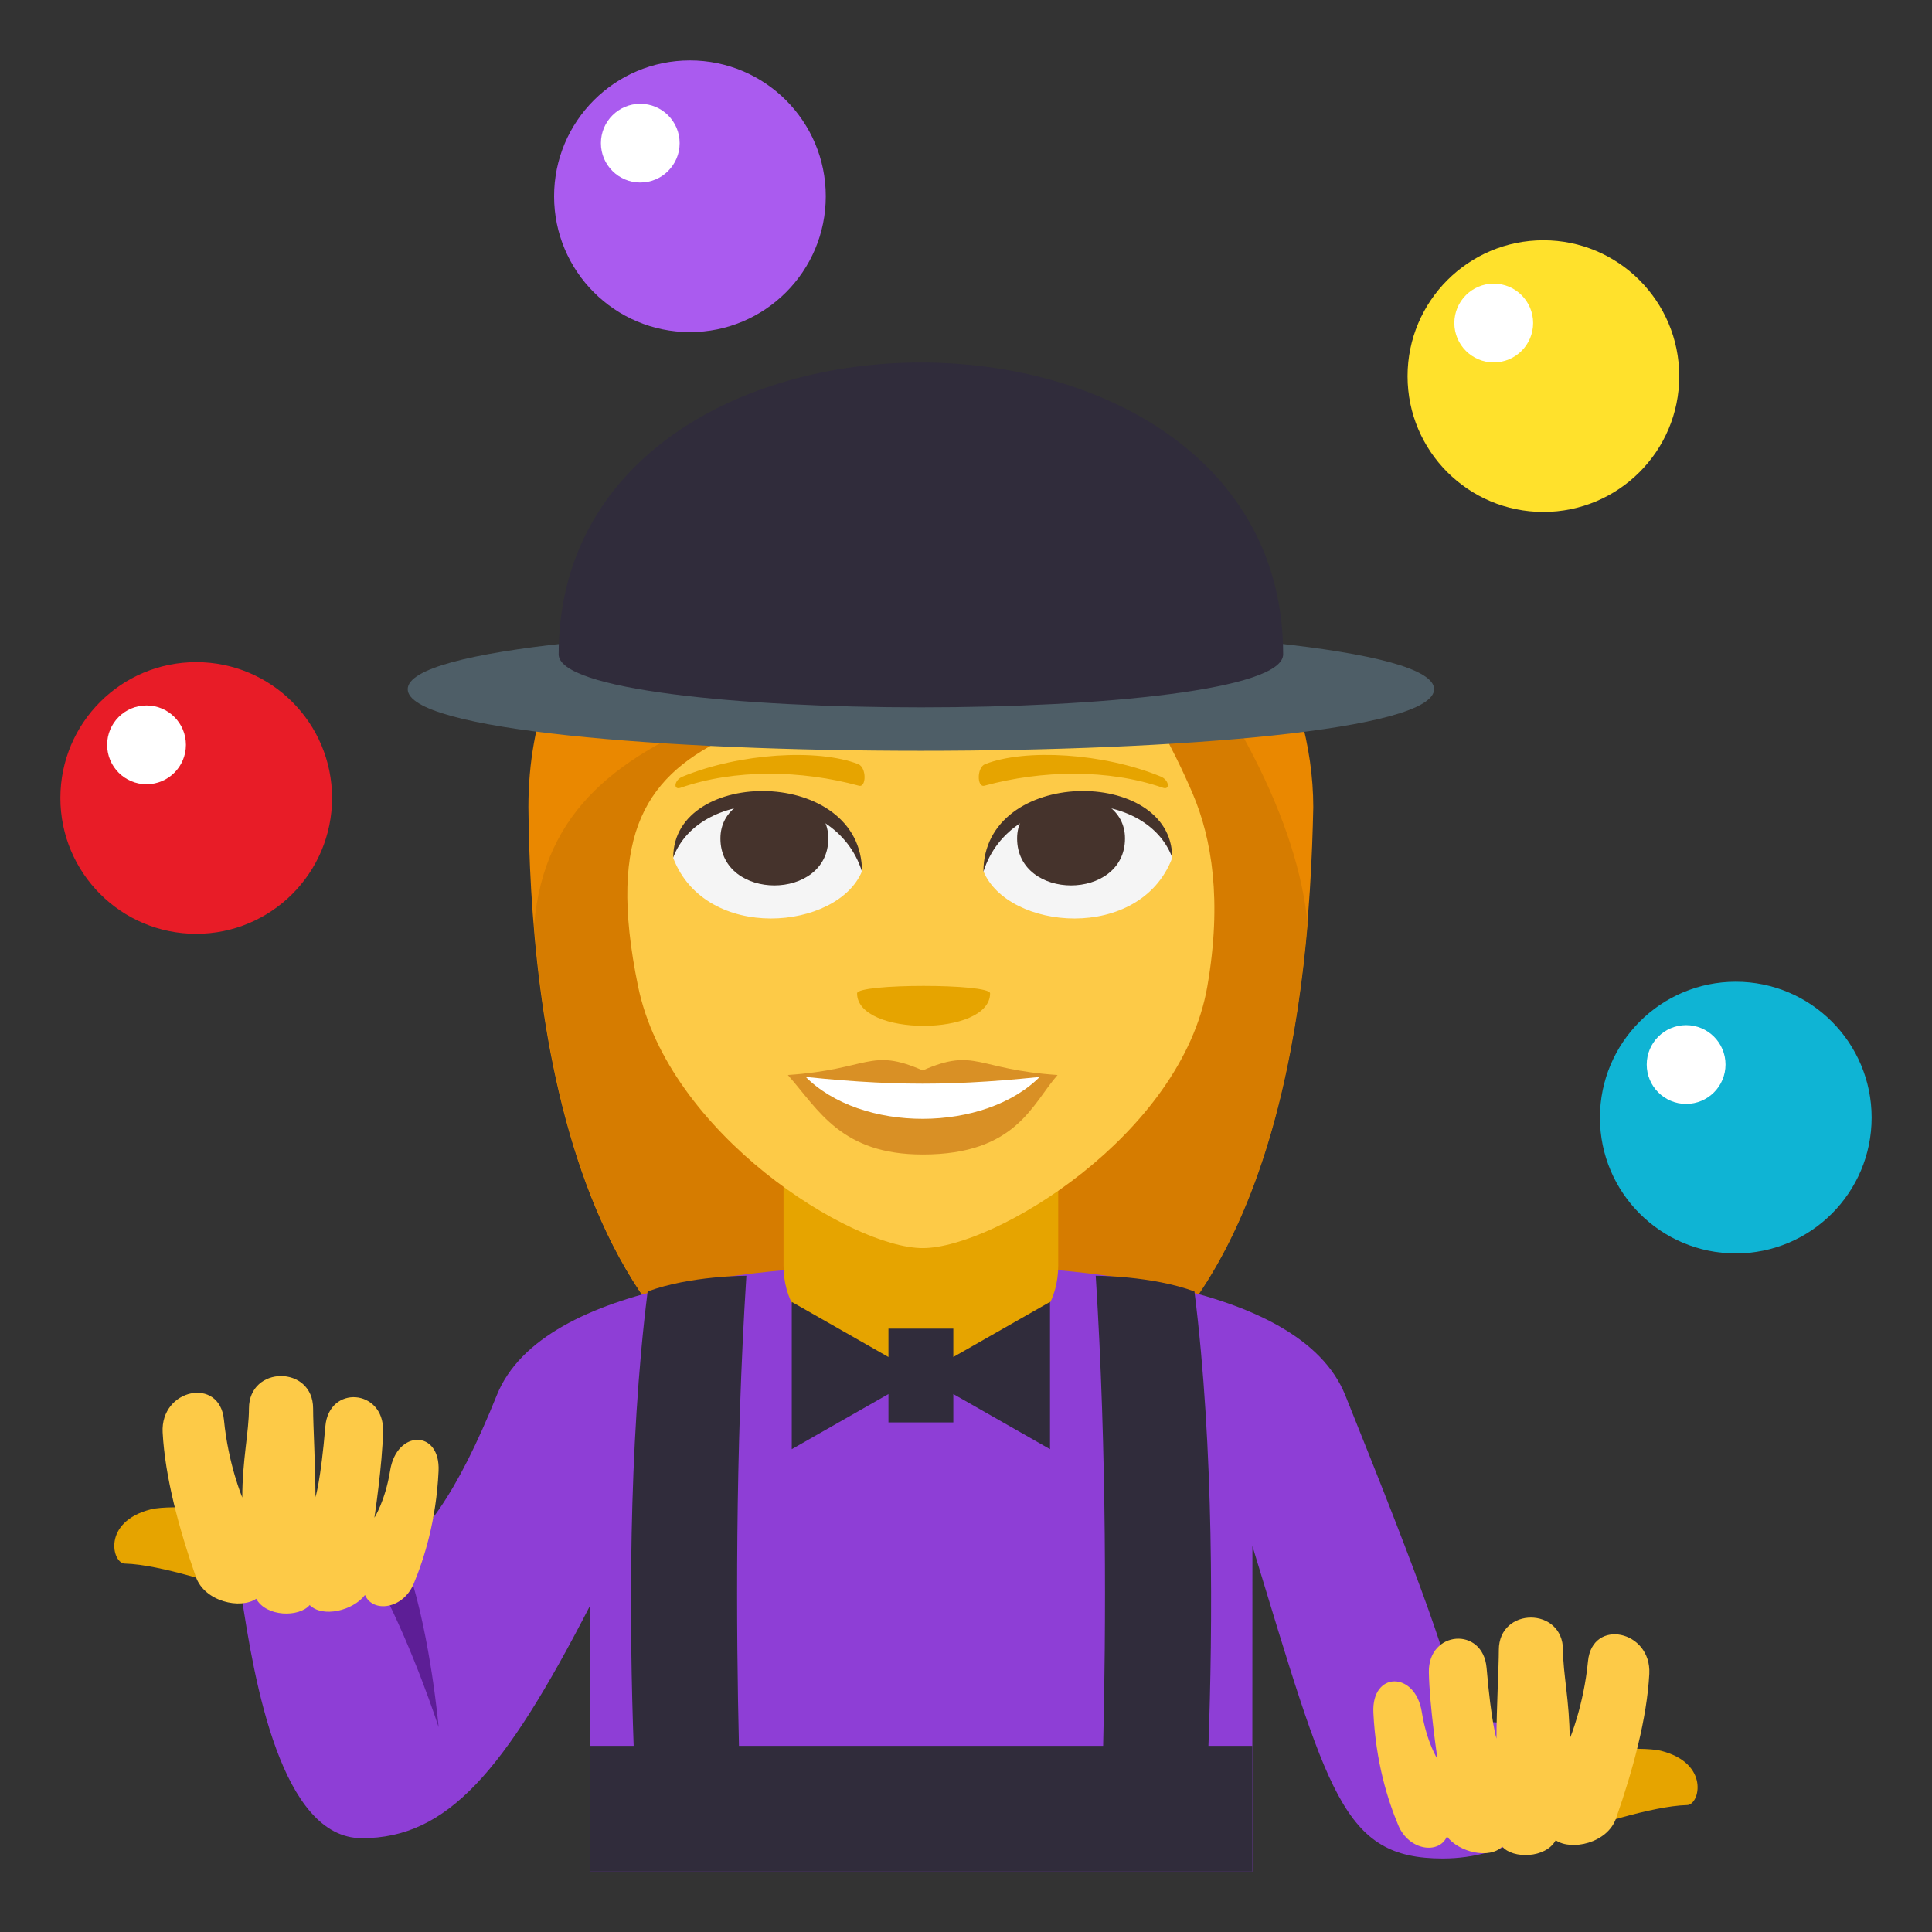 <?xml version="1.0" encoding="utf-8"?>
<!-- Generator: Adobe Illustrator 15.0.0, SVG Export Plug-In . SVG Version: 6.00 Build 0)  -->
<!DOCTYPE svg PUBLIC "-//W3C//DTD SVG 1.1//EN" "http://www.w3.org/Graphics/SVG/1.1/DTD/svg11.dtd">
<svg version="1.1" id="Layer_1" xmlns="http://www.w3.org/2000/svg" xmlns:xlink="http://www.w3.org/1999/xlink" x="0px" y="0px"
	 width="64px" height="64px" viewBox="0 0 64 64" enable-background="new 0 0 64 64" xml:space="preserve">
<rect x="0" y="0" width="64" height="64" fill="#333333" stroke="none"/>
<path fill="#EA8800" d="M36.896,17.223c-3.254-4.05-19.392-2.427-19.392,9.516c0.067,6.417,1.146,20.991,12.966,20.991
	c11.819,0,12.899-14.513,13.034-20.991C43.504,22.76,41.141,18.058,36.896,17.223z"/>
<path fill="#D67C00" d="M17.691,30.658c0.582,7.08,3.003,17.071,12.791,17.071c9.819,0,12.223-10.014,12.836-17.118
	c-0.322-3.271-2.307-7.495-6.611-12.476C27.884,23.709,18.354,22.841,17.691,30.658z"/>
<circle fill="#AA5BEF" cx="22.855" cy="6.502" r="4.5"/>
<circle fill="#FFFFFF" cx="21.21" cy="4.742" r="1.304"/>
<circle fill="#E81C27" cx="6.5" cy="26.434" r="4.5"/>
<circle fill="#FFFFFF" cx="4.854" cy="24.674" r="1.305"/>
<path fill="#FFE12C" d="M55.627,12.463c0,2.484-2.016,4.496-4.5,4.496c-2.482,0-4.5-2.012-4.5-4.496c0-2.486,2.018-4.504,4.5-4.504
	C53.611,7.959,55.627,9.977,55.627,12.463z"/>
<circle fill="#FFFFFF" cx="49.482" cy="10.701" r="1.305"/>
<path fill="#0FB4D4" d="M62,37.023c0,2.486-2.016,4.498-4.5,4.498c-2.482,0-4.5-2.012-4.5-4.498s2.018-4.502,4.5-4.502
	C59.984,32.521,62,34.537,62,37.023z"/>
<circle fill="#FFFFFF" cx="55.855" cy="35.264" r="1.305"/>
<path fill="#8E3ED6" d="M48.404,57.045c-0.375-1.955-1.217-4.305-3.84-10.826c-1.535-3.816-9.393-4.333-14.053-4.333
	c-4.662,0-12.519,0.517-14.054,4.333c-2.623,6.521-4.637,6.357-8.47,6.549c0.432,2.936,1.333,8.125,4,8.125
	c2.833,0,4.722-2.199,7.546-7.678L19.537,62h21.947l0.004-10.785c2.514,8.238,2.979,10.35,6.307,10.35
	C52.029,61.564,54.811,56.777,48.404,57.045z"/>
<path fill="#302C3B" d="M40.031,57.834c0.141-3.889,0.191-9.854-0.463-15.053c-1.418-0.523-3.271-0.52-3.271-0.52
	c0.375,5.891,0.338,11.779,0.246,15.572H24.479c-0.092-3.793-0.13-9.682,0.246-15.572c0,0-1.854-0.004-3.271,0.52
	c-0.654,5.199-0.604,11.164-0.463,15.053h-1.454V62h21.947v-4.166H40.031z"/>
<path fill="#E6A400" d="M7.492,52.572c0.48,0.109,1.05-2.42,0.569-2.527c0,0-2.373-0.223-3.063-0.047
	c-1.628,0.414-1.28,1.789-0.868,1.797C5.332,51.824,7.492,52.572,7.492,52.572z"/>
<path fill="#5D1E96" d="M14.53,57.215c0,0-0.258-2.912-0.97-5.121l-0.958,0.459C13.728,54.719,14.53,57.215,14.53,57.215z"/>
<path fill="#FDCA47" d="M7.418,47.031c0.142,1.469,0.608,2.576,0.608,2.576c0-1.236,0.221-2.17,0.221-2.949
	c0-1.432,2.125-1.432,2.125,0c0,0.564,0.078,1.924,0.078,2.936c0,0,0.172-0.516,0.328-2.344c0.118-1.381,1.938-1.238,1.912,0.146
	c-0.021,1.119-0.287,2.879-0.287,2.879s0.359-0.555,0.521-1.563c0.218-1.359,1.67-1.354,1.604,0.021
	c-0.078,1.641-0.48,2.908-0.824,3.73c-0.354,0.848-1.357,0.971-1.613,0.373c-0.396,0.521-1.407,0.762-1.833,0.334
	c-0.35,0.412-1.438,0.395-1.771-0.209c-0.514,0.354-1.708,0.104-2-0.729c-0.566-1.617-1.021-3.313-1.099-4.781
	C5.311,46.008,7.279,45.592,7.418,47.031z"/>
<path fill="#E6A400" d="M52.529,60.572c-0.48,0.109-1.049-2.42-0.568-2.527c0,0,2.373-0.223,3.063-0.047
	c1.627,0.414,1.279,1.789,0.867,1.797C54.689,59.824,52.529,60.572,52.529,60.572z"/>
<path fill="#FDCA47" d="M52.604,55.031c-0.141,1.469-0.607,2.576-0.607,2.576c0-1.236-0.221-2.17-0.221-2.949
	c0-1.432-2.125-1.432-2.125,0c0,0.564-0.078,1.924-0.078,2.936c0,0-0.172-0.516-0.328-2.344c-0.119-1.381-1.939-1.238-1.912,0.146
	c0.021,1.119,0.287,2.879,0.287,2.879s-0.359-0.555-0.521-1.563c-0.217-1.359-1.67-1.354-1.604,0.021
	c0.078,1.641,0.48,2.908,0.824,3.73c0.354,0.848,1.357,0.971,1.613,0.373c0.395,0.521,1.406,0.762,1.832,0.334
	c0.35,0.412,1.438,0.395,1.771-0.209c0.514,0.354,1.709,0.104,2-0.729c0.566-1.617,1.021-3.313,1.1-4.781
	C54.711,54.008,52.742,53.592,52.604,55.031z"/>
<path fill="#E6A400" d="M25.955,41.921c0,4.455,9.1,4.455,9.1,0c0-2.717,0-7.209,0-7.209h-9.1
	C25.955,34.712,25.955,38.413,25.955,41.921z"/>
<polygon fill="#302C3B" points="34.783,43.127 31.58,44.953 31.58,44.014 29.431,44.014 29.431,44.953 26.228,43.127 26.228,48.006 
	29.431,46.18 29.431,47.119 31.58,47.119 31.58,46.18 34.783,48.006 "/>
<path fill="#FDCA47" d="M39.514,26.301c-1.348-3.177-3.818-6.623-3.818-6.623c-9.039,5.432-16.68,2.706-14.558,13
	c1.006,4.884,7.049,8.667,9.43,8.667c2.377,0,8.573-3.754,9.426-8.667C40.488,29.831,40.141,27.78,39.514,26.301z"/>
<path fill="#F5F5F5" d="M38.83,28.425c-1.076,2.802-5.451,2.391-6.254,0.432C33.186,25.706,38.24,25.437,38.83,28.425z"/>
<path fill="#45332C" d="M33.693,27.775c0,2.074,3.574,2.074,3.574,0C37.268,25.85,33.693,25.85,33.693,27.775z"/>
<path fill="#45332C" d="M38.83,28.404c0-3.009-6.254-3.009-6.254,0.477C33.471,26.021,37.938,26.021,38.83,28.404z"/>
<path fill="#F5F5F5" d="M22.302,28.425c1.076,2.802,5.453,2.391,6.254,0.432C27.947,25.706,22.894,25.437,22.302,28.425z"/>
<path fill="#45332C" d="M27.439,27.775c0,2.074-3.574,2.074-3.574,0C23.865,25.85,27.439,25.85,27.439,27.775z"/>
<path fill="#45332C" d="M22.302,28.404c0-3.008,6.254-3.008,6.254,0.475C27.663,26.021,23.195,26.021,22.302,28.404z"/>
<path fill="#D99025" d="M35.033,35.611c-0.84,0.95-1.365,2.633-4.467,2.633c-2.706,0-3.451-1.482-4.467-2.633H35.033z"/>
<path fill="#FFFFFF" d="M34.475,35.641c-1.838,1.882-5.956,1.908-7.818,0H34.475z"/>
<path fill="#D99025" d="M30.566,35.459c-1.75-0.768-1.764-0.03-4.467,0.152c3.413,0.382,5.521,0.382,8.934,0
	C32.33,35.429,32.316,34.691,30.566,35.459z"/>
<path fill="#E6A400" d="M38.451,25.724c-1.895-0.78-4.486-0.933-5.819-0.411c-0.279,0.11-0.271,0.782-0.023,0.715
	c1.909-0.52,4.106-0.561,5.915,0.068C38.766,26.181,38.736,25.842,38.451,25.724z"/>
<path fill="#E6A400" d="M22.612,25.726c1.894-0.78,4.486-0.933,5.818-0.413c0.28,0.11,0.272,0.783,0.023,0.715
	c-1.909-0.52-4.105-0.561-5.912,0.069C22.298,26.181,22.327,25.842,22.612,25.726z"/>
<path fill="#E6A400" d="M32.798,32.906c0,1.435-4.406,1.435-4.406,0C28.392,32.577,32.798,32.577,32.798,32.906z"/>
<path fill="#4E5E67" d="M47.506,22.83c0,2.721-34,2.721-34,0C13.506,20.111,47.506,20.111,47.506,22.83z"/>
<path fill="#302C3B" d="M42.506,21.676c0,2.342-24,2.342-24,0C18.506,8.787,42.506,8.787,42.506,21.676z"/>
</svg>
